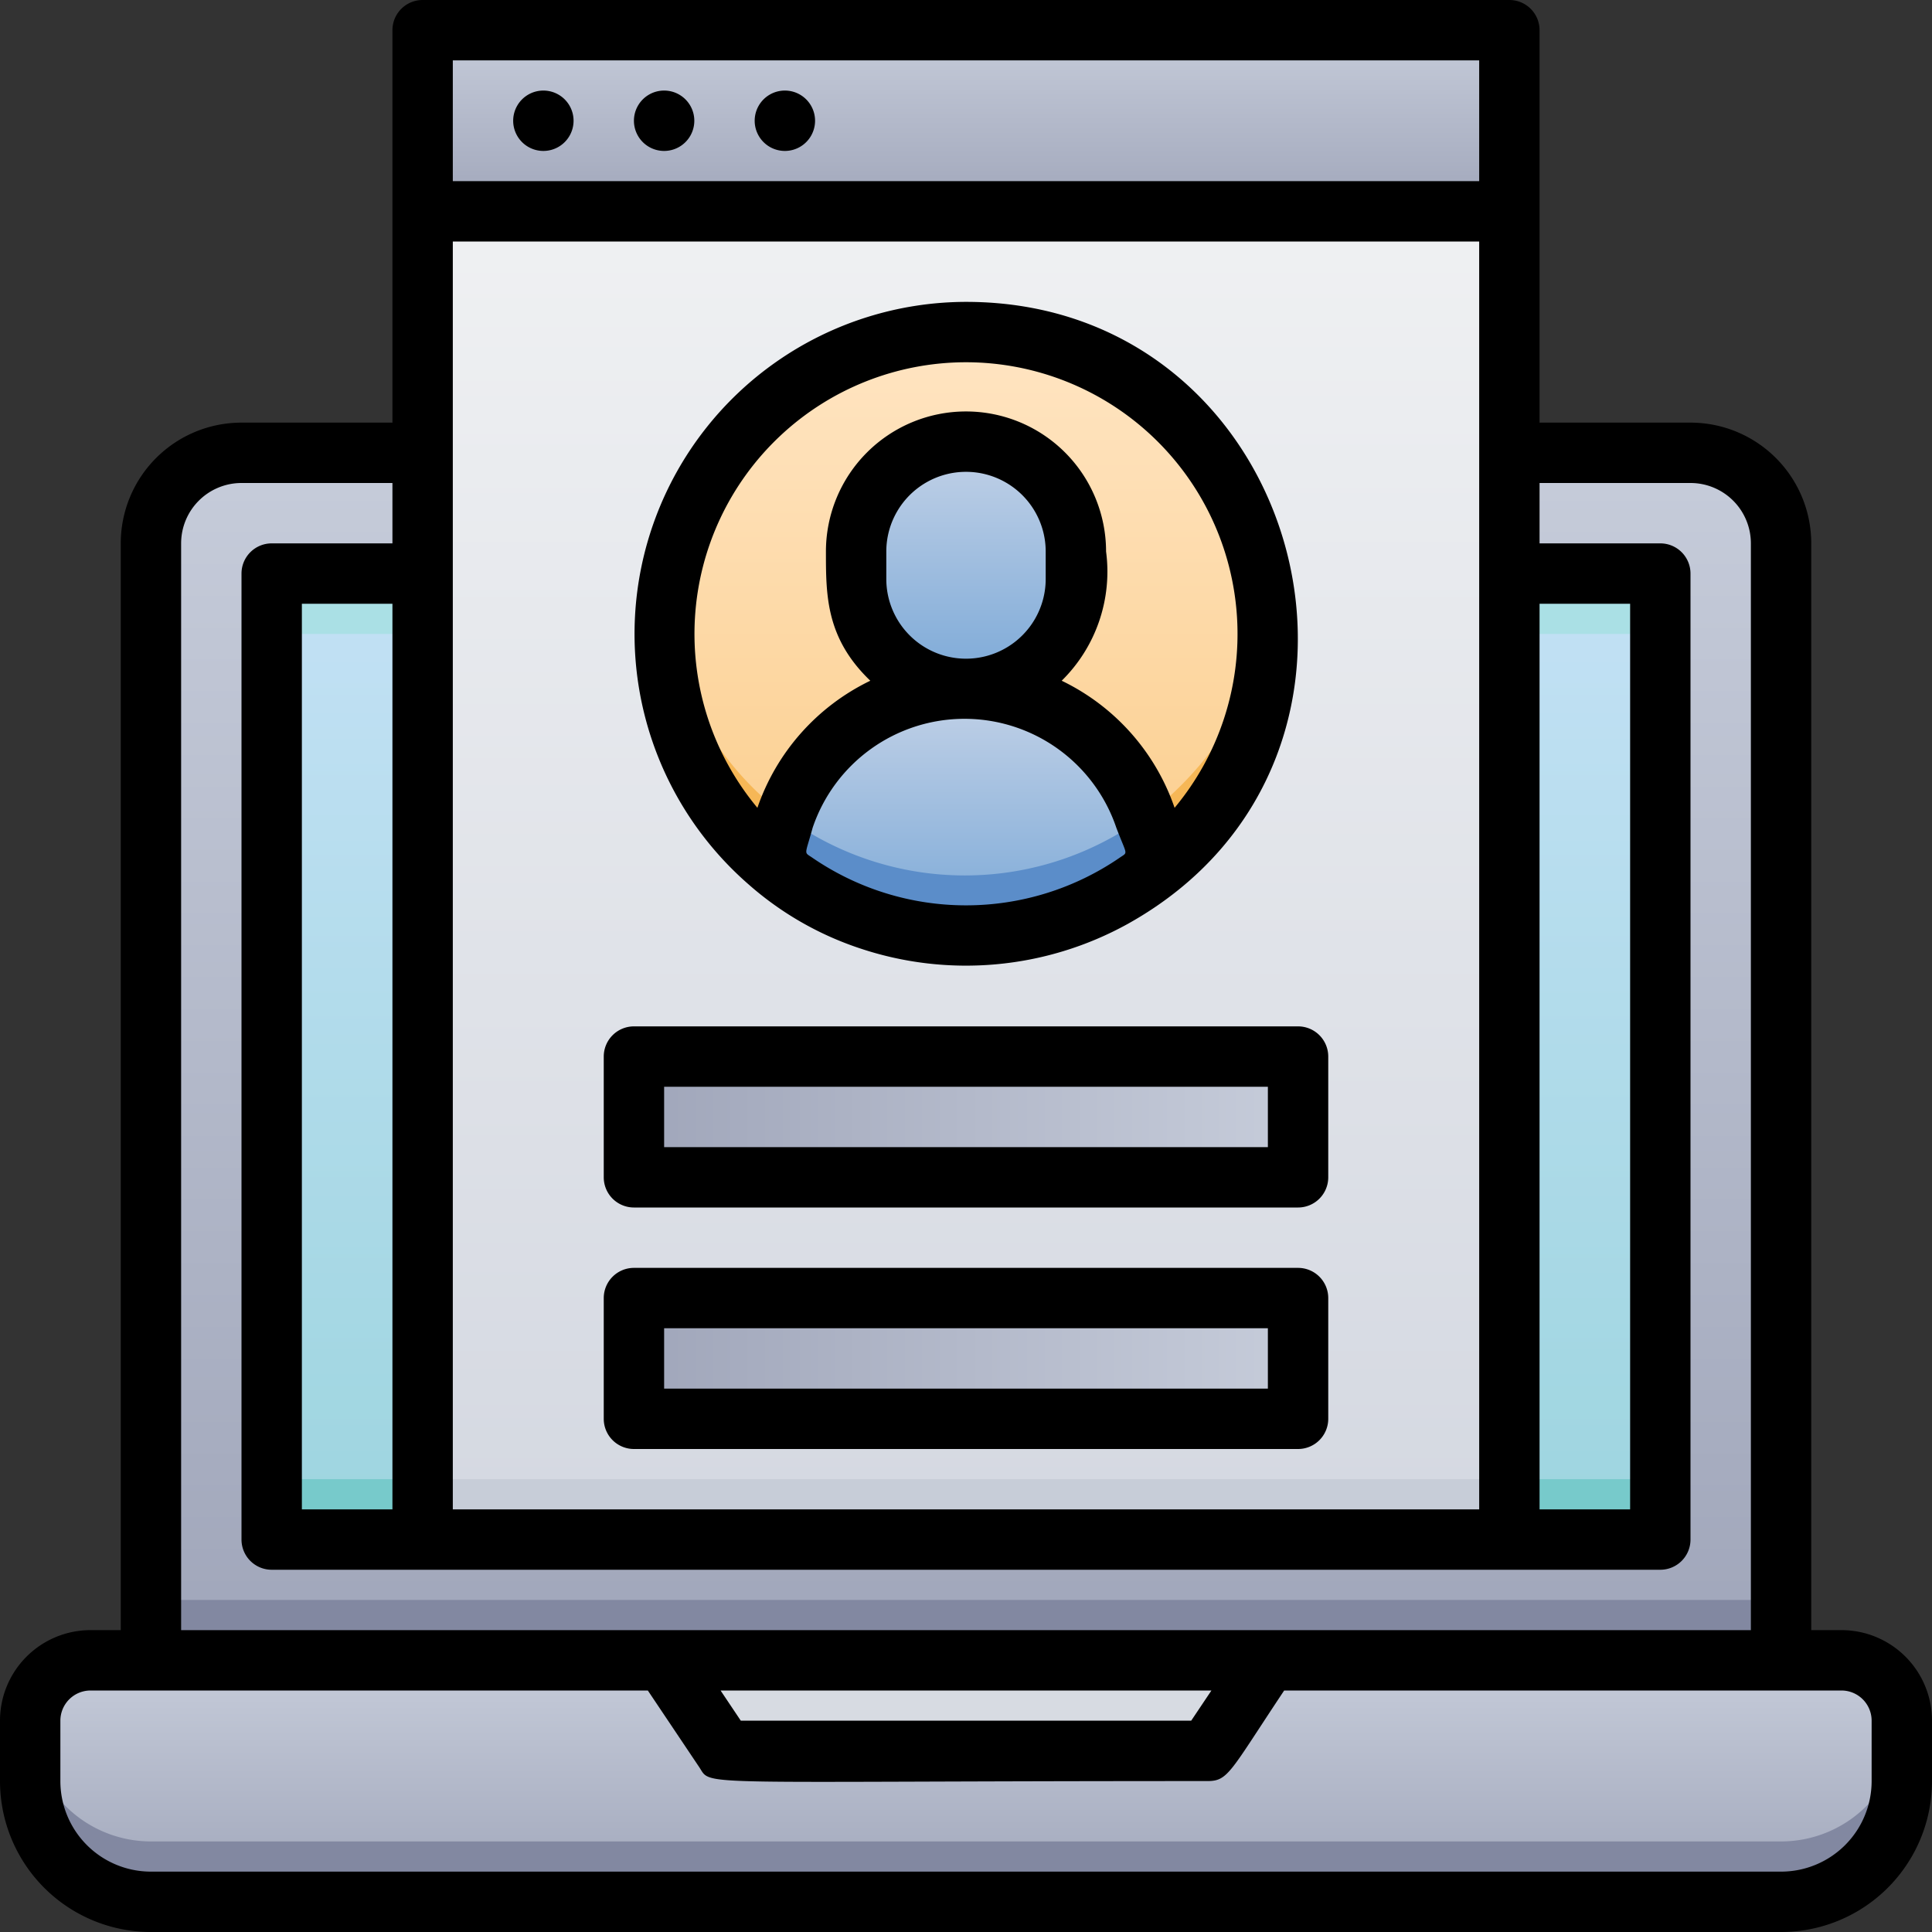 <svg xmlns="http://www.w3.org/2000/svg" xmlns:xlink="http://www.w3.org/1999/xlink" viewBox="0 0 64 64"><rect x="0" y="0" width="64" height="64" fill="#333333" stroke="none"/><defs><style>.cls-1{fill:url(#linear-gradient);}.cls-2{fill:url(#linear-gradient-2);}.cls-3{fill:#aae0e5;}.cls-4{fill:#77cacb;}.cls-5{fill:url(#linear-gradient-3);}.cls-6{fill:#8288a1;}.cls-7{fill:#d7dbe2;}.cls-8{fill:url(#linear-gradient-4);}.cls-9{fill:#c7cdd8;}.cls-10{fill:url(#linear-gradient-5);}.cls-11{fill:url(#linear-gradient-6);}.cls-12{fill:url(#linear-gradient-7);}.cls-13{fill:url(#linear-gradient-8);}.cls-14{fill:#f6b756;}.cls-15{fill:#5b8dc9;}.cls-16{fill:url(#linear-gradient-9);}.cls-17{fill:url(#linear-gradient-10);}</style><linearGradient id="linear-gradient" x1="32" y1="55" x2="32" y2="15" gradientUnits="userSpaceOnUse"><stop offset="0" stop-color="#a0a6ba"/><stop offset="1" stop-color="#c6ccda"/></linearGradient><linearGradient id="linear-gradient-2" x1="32" y1="51" x2="32" y2="19" gradientUnits="userSpaceOnUse"><stop offset="0" stop-color="#9dd5df"/><stop offset="1" stop-color="#c3e1f5"/></linearGradient><linearGradient id="linear-gradient-3" y1="63" y2="55" xlink:href="#linear-gradient"/><linearGradient id="linear-gradient-4" x1="32" y1="51" x2="32" y2="1" gradientUnits="userSpaceOnUse"><stop offset="0" stop-color="#d4d8e1"/><stop offset="1" stop-color="#f3f4f5"/></linearGradient><linearGradient id="linear-gradient-5" y1="7" y2="1" xlink:href="#linear-gradient"/><linearGradient id="linear-gradient-6" x1="32" y1="31" x2="32" y2="11" gradientUnits="userSpaceOnUse"><stop offset="0" stop-color="#fbcc88"/><stop offset="1" stop-color="#ffe5c3"/></linearGradient><linearGradient id="linear-gradient-7" x1="32" y1="22.82" x2="32" y2="14.64" gradientUnits="userSpaceOnUse"><stop offset="0" stop-color="#7aa8d7"/><stop offset="1" stop-color="#c3d2e7"/></linearGradient><linearGradient id="linear-gradient-8" y1="30.99" y2="22.83" xlink:href="#linear-gradient-7"/><linearGradient id="linear-gradient-9" x1="21" y1="37" x2="43" y2="37" xlink:href="#linear-gradient"/><linearGradient id="linear-gradient-10" x1="21" y1="45" x2="43" y2="45" xlink:href="#linear-gradient"/></defs><title>Registration</title><g id="Registration"><path class="cls-1" d="M8,15a3,3,0,0,0-3,3V55H59V18a3,3,0,0,0-3-3Z"/><path class="cls-2" d="M55,19V51H9V19Z"/><path class="cls-3" d="M55,19v2H9V19Z"/><path class="cls-4" d="M55,49v2H9V49Z"/><path class="cls-5" d="M3,55H61a2,2,0,0,1,2,2v2a4,4,0,0,1-4,4H5a4,4,0,0,1-4-4V57A2,2,0,0,1,3,55Z"/><path class="cls-6" d="M63,57v2a4,4,0,0,1-4,4H5a4,4,0,0,1-4-4V57a4,4,0,0,0,4,4H59A4,4,0,0,0,63,57Z"/><polygon class="cls-7" points="40 58 24 58 22 55 42 55 40 58"/><rect class="cls-6" x="5" y="53" width="54" height="2"/><rect class="cls-8" x="14" y="1" width="36" height="50"/><rect class="cls-9" x="14" y="49" width="36" height="2"/><rect class="cls-10" x="14" y="1" width="36" height="6"/><circle class="cls-11" cx="32" cy="21" r="10"/><path class="cls-12" d="M32,22.82a3.64,3.64,0,0,1-3.64-3.64v-.91a3.64,3.64,0,0,1,7.28,0v.91A3.64,3.64,0,0,1,32,22.82Z"/><path class="cls-13" d="M38.48,28.61a10,10,0,0,1-13,0c.72-2.14.48-1.4.53-1.56a6.3,6.3,0,0,1,11.9,0C38,27.21,37.76,26.47,38.48,28.61Z"/><path class="cls-14" d="M26.05,27.05c-.05.16.19-.58-.53,1.56A10,10,0,0,1,22.05,20,10,10,0,0,0,26.05,27.05Z"/><path class="cls-14" d="M38.48,28.61,38,27.13c-.09-.28,3.47-2.19,4-7.11A10,10,0,0,1,38.48,28.61Z"/><path class="cls-15" d="M38.48,28.61a10,10,0,0,1-13,0c.72-2.14.48-1.4.53-1.56a10.05,10.05,0,0,0,11.9,0C38,27.21,37.76,26.47,38.48,28.61Z"/><rect class="cls-16" x="21" y="35" width="22" height="4"/><rect class="cls-17" x="21" y="43" width="22" height="4"/><path d="M61,54H60V18a4,4,0,0,0-4-4H51V1a1,1,0,0,0-1-1H14a1,1,0,0,0-1,1V14H8a4,4,0,0,0-4,4V54H3a3,3,0,0,0-3,3v2a5,5,0,0,0,5,5H59a5,5,0,0,0,5-5V57A3,3,0,0,0,61,54ZM10,50V20h3V50ZM15,8H49V50H15ZM51,20h3V50H51ZM15,2H49V6H15ZM6,18a2,2,0,0,1,2-2h5v2H9a1,1,0,0,0-1,1V51a1,1,0,0,0,1,1H55a1,1,0,0,0,1-1V19a1,1,0,0,0-1-1H51V16h5a2,2,0,0,1,2,2V54H6ZM40.13,56l-.67,1H24.54l-.67-1ZM62,59a3,3,0,0,1-3,3H5a3,3,0,0,1-3-3V57a1,1,0,0,1,1-1H21.46l1.71,2.55c.42.64-.41.45,16.83.45.69,0,.74-.3,2.54-3H61a1,1,0,0,1,1,1Z"/><path d="M18,3a1,1,0,0,0,0,2A1,1,0,0,0,18,3Z"/><path d="M22,3a1,1,0,0,0,0,2A1,1,0,0,0,22,3Z"/><path d="M26,3a1,1,0,0,0,0,2A1,1,0,0,0,26,3Z"/><path d="M24.79,29.29a10.63,10.63,0,0,0,3.68,2.12,11.07,11.07,0,0,0,8.88-.8C47.26,25.1,43.26,10,32,10A11,11,0,0,0,24.79,29.29Zm4.57-10.11v-.91a2.64,2.64,0,0,1,5.28,0v.91a2.64,2.64,0,0,1-5.28,0Zm7.72,9.24a9,9,0,0,1-10.16,0c-.3-.21-.26-.05,0-1a5.31,5.31,0,0,1,10.06,0C37.34,28.37,37.38,28.21,37.08,28.42ZM32,12a9,9,0,0,1,6.91,14.76,7.31,7.31,0,0,0-3.74-4.21,5.07,5.07,0,0,0,1.47-4.28,4.64,4.64,0,0,0-9.28,0c0,1.46,0,2.87,1.47,4.28a7.31,7.31,0,0,0-3.74,4.21A9,9,0,0,1,32,12Z"/><path d="M43,34H21a1,1,0,0,0-1,1v4a1,1,0,0,0,1,1H43a1,1,0,0,0,1-1V35A1,1,0,0,0,43,34Zm-1,4H22V36H42Z"/><path d="M43,42H21a1,1,0,0,0-1,1v4a1,1,0,0,0,1,1H43a1,1,0,0,0,1-1V43A1,1,0,0,0,43,42Zm-1,4H22V44H42Z"/></g></svg>